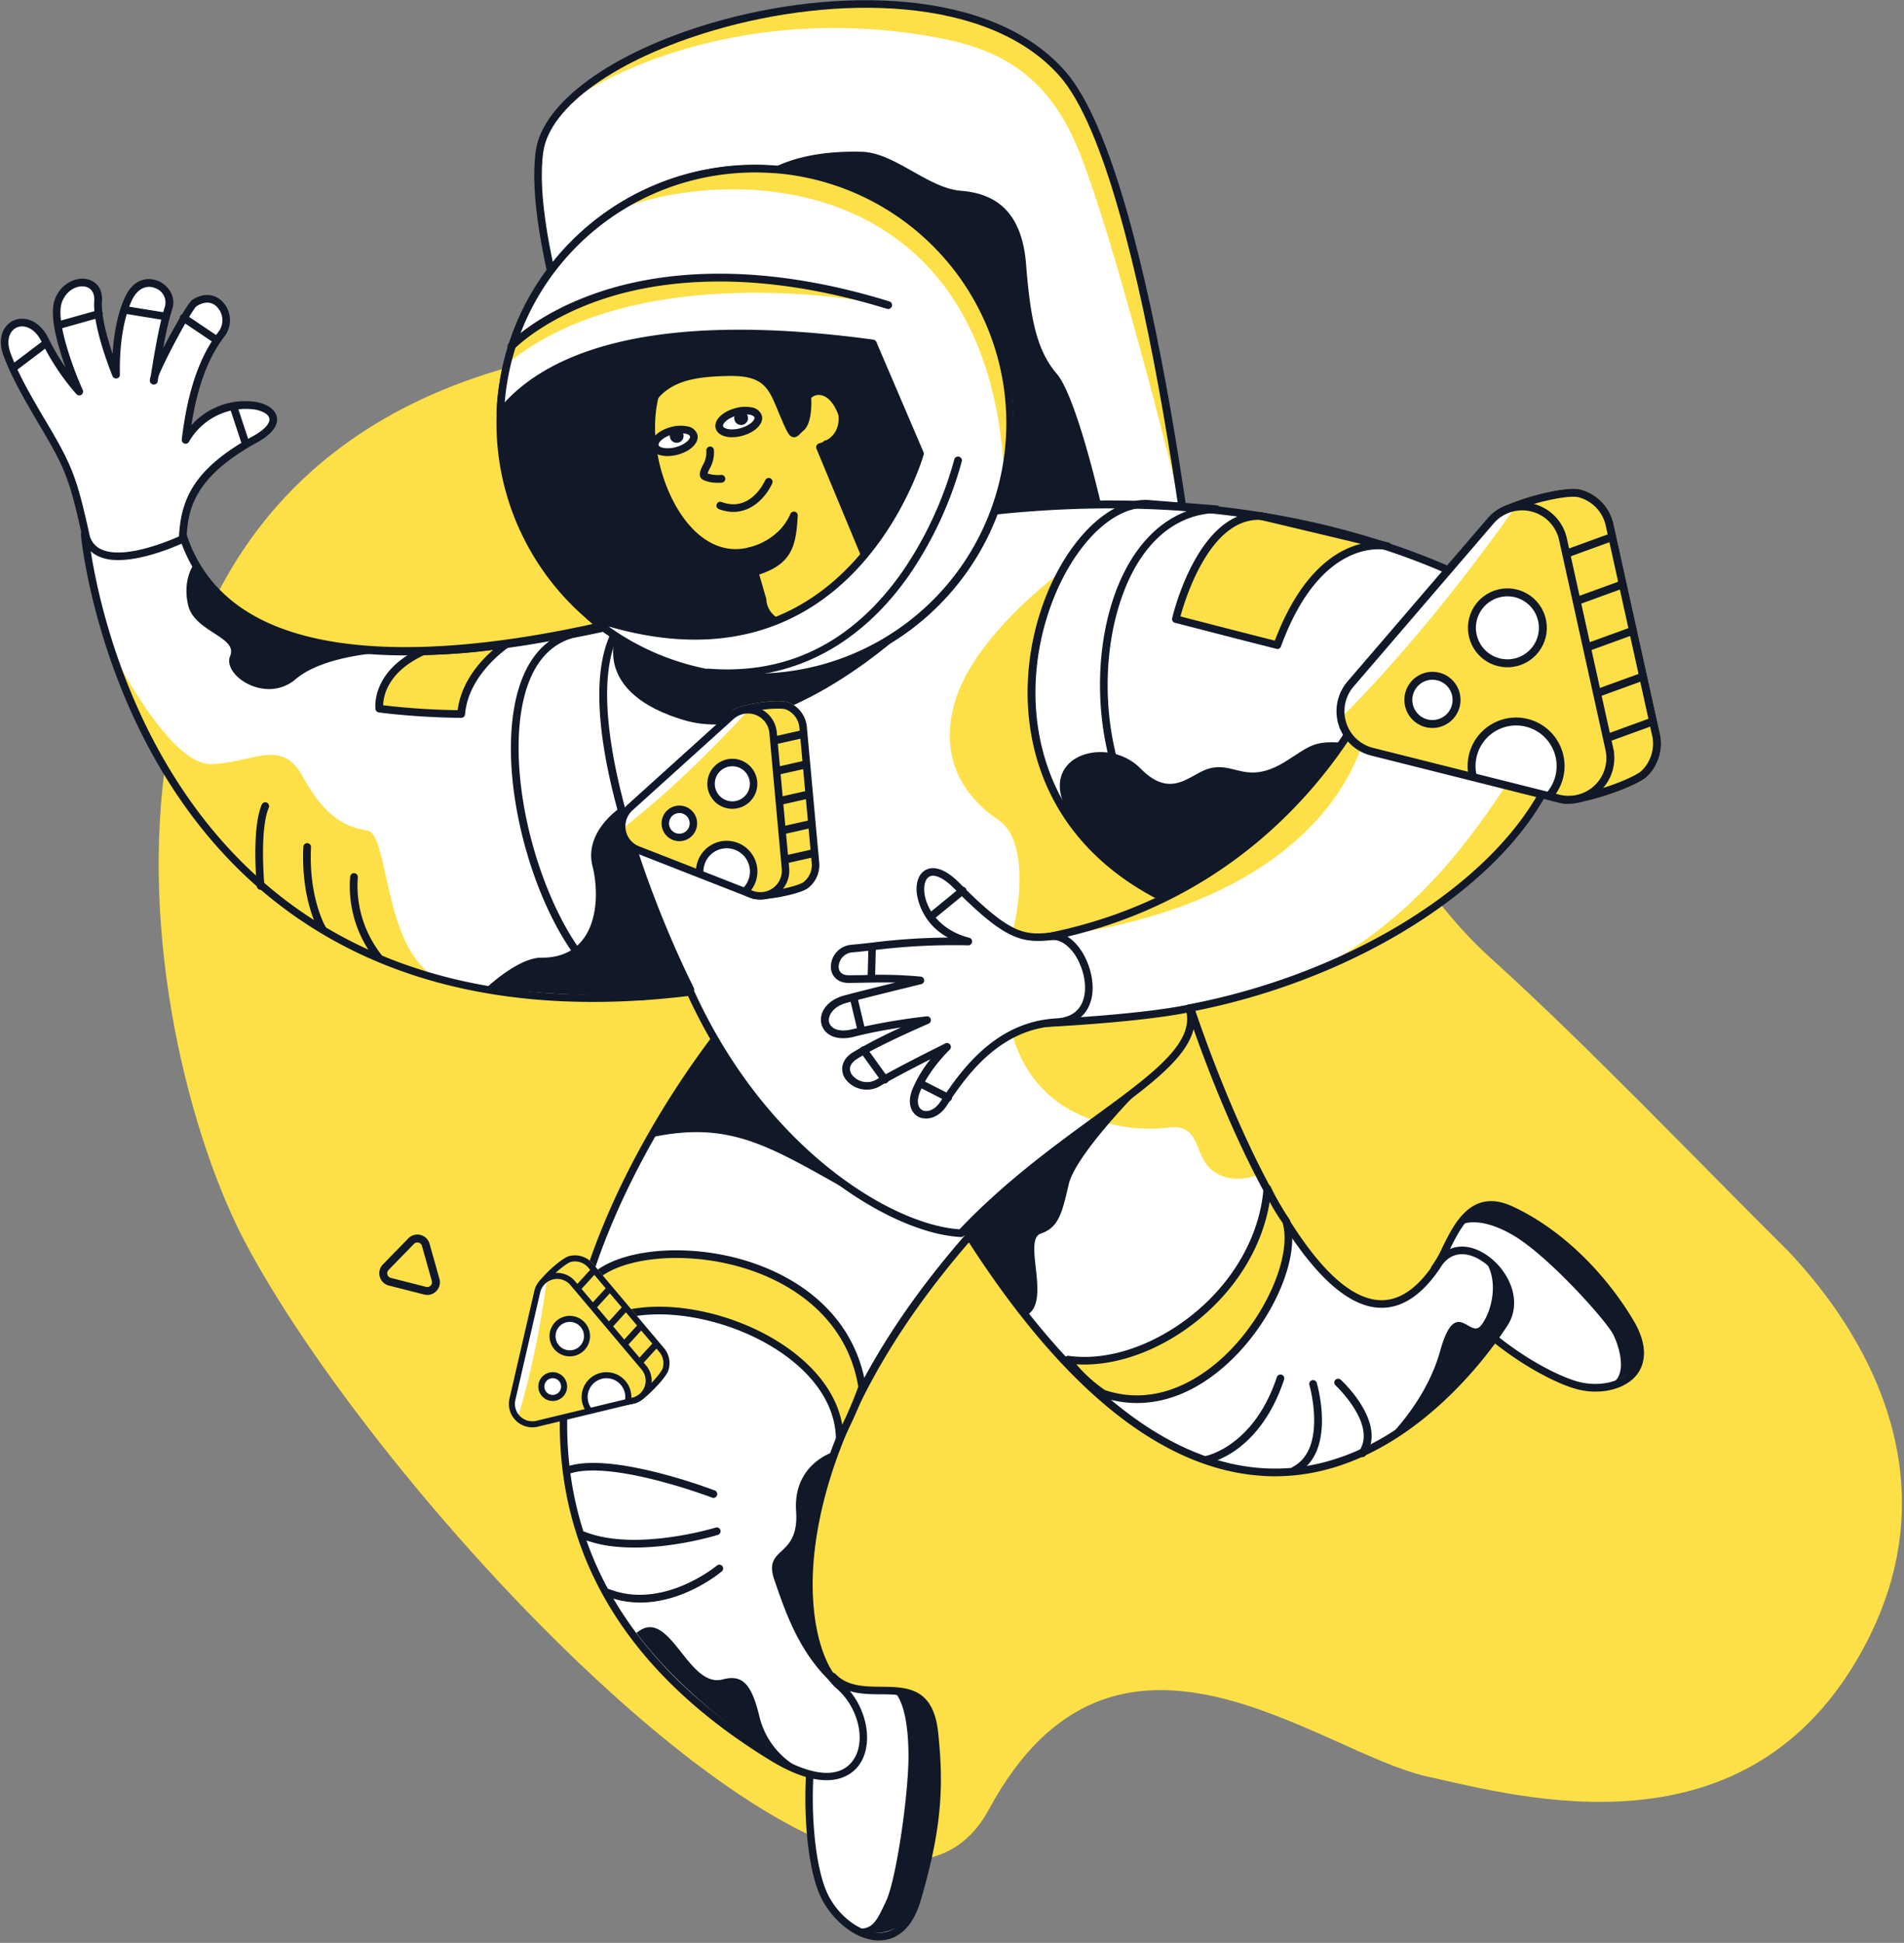 <svg viewBox="0 0 753 768" class="absolute w-full top-0 lg:w-auto lg:h-full lg:left-0 lg:top-auto overflow-visible" xmlns="http://www.w3.org/2000/svg" fill-rule="evenodd" clip-rule="evenodd"><rect x="0" y="0" width="753" height="768" fill="#808080" stroke="none"/><path d="M707.397 494.755c22.394 23.691 68.721 84.128 29.672 156.595-45.528 84.507-135.325 59.135-172.667 50.882-42.931-9.483-123.562-79.185-173.332 13.084-45.866 85.087-238.496-119.126-294.083-224.192-43.195-81.636-84.666-319.317 137.55-353.026 260.344-39.481 267.49 161.6 354.69 240.345 38.151 34.447 82.17 80.584 118.17 116.312z" fill="#fde047" fill-rule="nonzero"/><g id="svg-astronaut"><path d="M476.325 270.72s-20.042-200.217-56.23-241.56c-50.121-57.096-200.221-15.186-206.874 30.548-9.307 63.76 88.803 272.603 100.043 295.509 11.24 22.908 167.689 15.866 163.109-9.117-4.581-24.984-.048-75.38-.048-75.38z" fill="#fff" fill-rule="nonzero"/><path d="M228.859 37.78s51.343-35.694 131.869-24.558c26.121 3.791 50.531 10.05 65.138 44.497 14.606 34.447 40.667 140.136 40.667 140.136S448.417 81.536 435.751 55.913c-12.664-25.623-26.802-44.885-66.898-52.369-40.096-7.485-108.207 4.789-139.994 34.236z" fill="#fde047" fill-rule="nonzero"/><path d="M355.777 369.609c34.808 2.753 81.18-.797 104.59-8.373 12.868-4.203 18.86-9.359 17.771-15.347-4.438-24.487-.181-74.466-.141-74.979.015-.089.023-.179.021-.269-.867-8.211-20.506-201.238-56.707-242.432C392.379-4.92 330.152-5.257 281.378 9.106c-39.434 11.591-66.692 31.362-69.455 50.362-9.955 68.309 99.116 294.18 100.212 296.445 3.696 7.571 21.29 11.929 43.642 13.696zm119.258-98.842c-.281 3.549-4.301 51.111.085 75.671.749 4.144-4.838 8.393-15.741 11.934-40.282 13.097-136.403 13.016-144.579-3.731-1.095-2.266-109.571-228.377-99.924-294.698 2.593-17.832 29.016-36.641 67.303-47.914C330.083-2.083 390.914-1.934 419.152 30.172c35.081 40.001 55.238 234.356 55.883 240.595z" fill="#111827" fill-rule="nonzero"/><path d="M329.323 662.777c12.623 13.104 37.173-5.641 40.087 22.177 2.259 21.53 1.438 37.672-6.826 65.771-7.574 25.732-30.433 13.104-37.243-2.477-7.005-16.019-8.978-63.025 3.982-85.471z" fill="#fff" fill-rule="nonzero"/><path d="M346.301 767c.746.057 1.497.06 2.244.011 5.079-.308 11.917-3.308 15.592-15.806 8.572-29.133 9.041-45.803 6.887-66.341-1.879-17.884-12.388-17.989-22.563-18.098-6.521-.061-13.253-.14-17.955-4.976a1.516 1.516.0 00-1.216-.551 1.52 1.52.0 00-1.121.745c-12.728 22.009-11.582 69.678-4.045 86.829 3.741 8.739 12.825 17.448 22.177 18.187zm7.916-97.024c7.209.57 12.521 3.063 13.793 15.194 2.161 20.63 1.677 36.361-6.78 65.186-2.514 8.562-6.969 13.279-12.871 13.645-7.718.494-17.399-6.824-21.477-16.286-7.067-16.192-8.373-60.497 2.986-82.465 5.418 4.408 12.395 4.476 18.615 4.499 1.986.021 3.928.038 5.737.182l-.003.045z" fill="#111827" fill-rule="nonzero"/><path d="M567.238 501.482c6.087-7.297 10.667-32.207 30.094-23.209 17.192 7.912 34.829 23.804 47.156 44.299 12.858 21.447-7.451 29.541-22.52 24.55-15.914-5.268-44.114-24.039-54.73-45.64z" fill="#fff" fill-rule="nonzero"/><path d="M628.707 550.005c7.542.596 14.754-1.754 18.543-6.479 2.491-3.101 5.634-10.041-1.318-21.714-12.071-20.082-29.472-36.469-47.803-44.941-16.107-7.418-23.027 6.775-27.654 16.154a42.638 42.638.0 01-4.248 7.457 1.509 1.509.0 00-.128 1.624c10.716 21.851 39.249 41.028 55.619 46.468a30.446 30.446.0 006.989 1.431zm-38.018-72.133a18.04 18.04.0 016.117 1.724c17.803 8.233 34.752 24.192 46.483 43.763 4.561 7.594 5.107 13.918 1.59 18.285-4.155 5.15-13.749 6.902-22.342 4.059-15.721-5.208-42.772-23.342-53.425-44.085a55.566 55.566.0 004.019-7.249c4.03-8.17 8.494-17.214 17.558-16.497z" fill="#111827" fill-rule="nonzero"/><path d="M290.681 401.157s-160.572 184.478 13.474 292.475c40.073 25.232 45.909-12.092 27.972-27.464-17.938-15.37-32.397-105.797 88.505-214.86-1.793-35.294-94.262-86.538-129.951-50.151z" fill="#fff" fill-rule="nonzero"/><path d="M325.014 703.631c8.445.669 12.75-3.274 14.616-5.774 6.385-8.575 3.117-24.239-6.86-32.806-5.088-4.352-11.101-16.797-11.372-37.551-.325-25.237 8.769-92.826 99.91-175.037a1.505 1.505.0 00.488-1.186c-1.084-21.408-32.247-45.709-61.735-56.833-30.249-11.473-56.066-9.353-70.808 5.688l-.005.076c-.802.92-80.135 93.295-66.223 184.874 6.682 44.08 33.627 81.031 80.094 109.856 9.263 5.894 16.435 8.261 21.895 8.693zm93.712-252.87c-36.273 32.814-63.303 66.601-80.32 100.423-17.016 33.824-20.252 60.141-20.036 76.41.271 21.722 6.596 34.812 12.425 39.798 8.853 7.601 11.974 21.285 6.394 28.712-5.581 7.429-17.287 5.958-32.581-3.681-45.685-28.339-72.154-64.588-78.698-107.734-13.572-89.57 63.672-180.264 65.529-182.463 13.881-14.11 38.502-15.915 67.548-4.947 31.642 11.915 58.182 35.744 59.743 53.437l-.004.045z" fill="#111827" fill-rule="nonzero"/><path d="M595.297 522.759S494.844 691.23 366.69 460.067c-44.034-73.199 103.797-63.005 103.797-63.005s54.07 168.33 97.876 103.576c10.479-17.936 36.807 6.09 26.934 22.121z" fill="#fff" fill-rule="nonzero"/><path d="M435.402 443.225a64.285 64.285.0 0026.497 2.519c14.308-1.895 9.192 12.712 19.618 18.289 7.789 4.186 16.683.138 16.683.138l-25.407-62.539s-7.914 17.942-13.495 22.691c-5.582 4.748-23.896 18.902-23.896 18.902z" fill="#fde047" fill-rule="nonzero"/><path d="M497.949 583.304c1.689.133 3.379.267 5.095.251 56.219.891 92.686-58.949 93.389-59.984 3.312-5.412 3.15-12.204-.436-18.662-3.993-7.081-11.186-12.068-17.616-12.139-3.351-.037-8.061 1.179-11.535 7.124-7.013 10.371-14.715 15.074-22.893 13.897-35.823-5.103-71.819-116.043-72.186-117.161a1.511 1.511.0 00-1.329-1.043c-3.679-.291-90.156-5.845-109.81 26.014-6.393 10.42-4.903 23.628 4.483 39.26 43.192 77.718 87.833 118.883 132.838 122.443zm81.056-87.487c5.218.413 11 4.653 14.342 10.546 3.042 5.492 3.229 11.182.494 15.642-.35.592-36.098 59.4-90.77 58.511-45.47-.735-91.053-41.507-135.214-121.162-8.815-14.635-10.326-26.799-4.561-36.18 17.525-28.531 96.087-25.193 105.909-24.659 3.9 11.901 38.104 113.074 74.315 118.253 9.41 1.334 18.118-3.802 25.885-15.279 2.263-3.862 5.251-5.744 8.935-5.71l.665.038zM435.676 200.362s-9.793-43.313-17.726-52.58c-7.932-9.269-10.436-21.558-12.158-43.333-1.724-21.777-12.961-28.022-25.856-29.043-12.895-1.019-26.126-15.065-39.075-15.407-49.282-1.296-53.554 28.163-53.554 28.163l109.889 113.257 38.48-1.057z" fill="#111827" fill-rule="nonzero"/><path d="M33.742 211.26s27.097 2.794 38.797.315c27.208 85.23 203.65 25.564 203.65 25.564l.263-.084c11.06-7.813 25.383-13.913 43.366-18.12.0.0 3.86.138 10.172.713l-5.154-4.674s128.758-41.268 247.316 9.966c102.585 44.432 23.488 149.552-101.597 173.556 7.196 24.132-47.686 43.761-90.251 88.986-29.124-1.336-79.163-34.121-107.031-95.282C51.72 419.349 33.742 211.26 33.742 211.26z" fill="#fff" fill-rule="nonzero"/><path d="M416.312 404.594c10.133-.137 45.595-5.05 54.956-6.368.145 1.268.156 2.547.033 3.816-1.542 14.118-23.28 31.451-39.625 40.479-18.416-6.451-27.535-19.898-31.43-33.977a36.714 36.714.0 0116.066-3.95zM377.85 276.818c7.926-25.945 41.238-50.308 41.238-50.308l33.539 123.593s5.272.69 7.217 4.671l-40.604 14.494s-10.215 3.854-18.768-.833c4.278-17.625 4.214-37.741-5.6-44.327-10.253-6.804-24.832-21.637-17.022-47.29zm176.806-59.317s80.278 33.27 38.489 96.684c-16.535 24.282-37.151 50.843-75.125 70.841 38.646-12.182 108.685-59.757 100.216-112.907-5.855-28.64-43.543-49.114-63.58-54.618z" fill="#fde047" fill-rule="nonzero"/><path d="M542.235 271.664c1.406 31.526-26.478 85.326-124.411 98.358.03.003 94.568-20.38 124.411-98.358z" fill="#fde047" fill-rule="nonzero"/><path d="M411.473 406.035l.181.014c.393.031 39.391-1.818 59.271-6.027a1.51 1.51.0 10-.632-2.955c-17.349 3.682-49.606 5.505-57.164 5.89.048-4.824.004-19.249-2.49-30.311 75.074-13.386 113.451-62.832 129.672-91.209a14.488 14.488.0 00-.989-16.86 1.532 1.532.0 00-.474-.351 1.543 1.543.0 00-1.159-.054 1.503 1.503.0 00-.857.777 1.516 1.516.0 00-.054 1.155c.068.187.171.358.305.505.21.228 5.002 5.647.6 13.334-16.081 28.116-54.231 77.201-129.136 89.98a1.63 1.63.0 00-.577.228c-.176.113-.328.26-.446.432a1.495 1.495.0 00-.225.578 1.46 1.46.0 00.025.617c3.2 12.874 2.74 32.511 2.74 32.707a1.5 1.5.0 00.457 1.125c.257.25.595.4.952.425z" fill="#111827" fill-rule="nonzero"/><path d="M472.74 347.577c-53.814-31.495-45.291-144.815 8.099-146.145l-27.148-2.148c-38.425-1.752-82.747 109.645 4.633 154.992a120.288 120.288.0 0014.416-6.699z" fill="#fff" fill-rule="nonzero"/><path d="M458.459 355.645c.23.015.463-.024.676-.113a118.606 118.606.0 0014.586-6.731 1.501 1.501.0 00.555-2.051 1.518 1.518.0 00-.546-.551c-31.91-18.7-41.563-66.845-32.343-102.645 6.564-25.419 21.033-40.269 39.647-40.75.402.013.791-.136 1.083-.411a1.503 1.503.0 00.062-2.135 1.52 1.52.0 00-1.059-.473l-27.146-2.148c-17.345-.795-36.23 20.379-43.99 49.214-9.581 35.561-1.992 82.754 47.805 108.62.208.108.436.169.67.174zm11.467-8.173c-2.165 1.084-5.888 2.864-11.283 5.07-47.7-25.125-54.881-70.576-45.66-104.833 7.412-27.516 25.02-47.718 40.883-46.992l15.806 1.25c-14.466 5.211-25.768 19.737-31.221 40.9-9.276 35.934.078 84.22 31.479 104.545l-.004.06z" fill="#111827" fill-rule="nonzero"/><path d="M245.325 246.615c-20.477 28.645 9.259 107.629 27.566 144.427l-18.422 2.659c-39.998 2.011-75.943-129.534-28.524-143.066 9.67-1.762 19.38-4.02 19.38-4.02z" fill="#fff" fill-rule="nonzero"/><path d="M252.152 395.275c.843.064 1.689.075 2.532.034l18.559-2.664a1.514 1.514.0 001.3-1.475 1.512 1.512.0 00-.157-.689c-21.406-43.081-46.437-116.714-27.685-142.924.174-.249.27-.545.271-.85a1.5 1.5.0 00-.257-.855 1.521 1.521.0 00-1.589-.629c-.091-.007-9.785 2.254-19.323 4.071-23.461 6.679-26.643 39.826-21.834 68.625 6.127 36.713 26.044 75.605 48.183 77.356zm18.633-5.321-16.349 2.354c-.702.036-1.406.025-2.107-.031-19.939-1.576-39.4-39.116-45.328-74.874-4.607-27.529-1.877-59.167 19.544-65.206a473.775 473.775.0 0015.77-3.292c-16.859 31.066 10.332 104.037 28.425 141.045l.045.004z" fill="#111827" fill-rule="nonzero"/><path d="M44.289 257.491s22.476 44.527 38.715 44.526c16.239-.003 28.167-10.741 36.648 4.835 8.481 15.576 16.622 20.11 25.62 21.457 9 1.347 5.828 49.702 29.74 59.372-54.262-16.61-106.831-54.453-130.723-130.19z" fill="#fde047" fill-rule="nonzero"/><path d="M415.493 370.128c-10.966 1.07-17.284-.217-36.914-20.095-18.195-18.418-21.635 15.465 4.579 22.123-24.249-.405-34.743 1.792-46.04 2.82-7.641.667-9.854 12.144-.952 12.031 8.444-.074 18.351-.592 28.007.505.0.0-21.663 5.248-29.588 7.406-12.406 3.346-10.126 16.737 3.103 13.349a241.543 241.543.0 0129.147-5.109s-19.886 8.521-28.679 14.151c-8.469 5.383.818 15.561 9.802 10.384 9.906-5.709 26.738-13.971 26.738-13.971s-8.464 8.001-12.177 17.348c-3.883 9.755 5.722 13.028 10.879 5.022 8.328-12.825 21.755-30.8 44.621-32.079 22.59-1.255 11.135-36.209-2.526-33.885z" fill="#fff" fill-rule="nonzero"/><path d="M365.726 442.119c2.851.226 6.279-1.289 8.77-5.163 9.015-14.01 22.121-30.241 43.382-31.374 7.759-.431 11.222-4.499 12.761-7.843 3.385-7.299.488-17.485-3.957-23.269-3.385-4.4-7.502-6.45-11.608-5.775-9.988.98-15.704.528-35.628-19.646-6.703-6.781-11.025-6.245-13.026-5.328-2.833 1.289-4.292 4.761-3.87 9.213a23.624 23.624.0 004.046 10.328 23.699 23.699.0 008.321 7.356c-10.03.07-20.045.733-29.994 1.985-2.833.322-5.513.624-8.218.864a8.849 8.849.0 00-5.843 2.877 8.793 8.793.0 00-2.272 6.09c.138 2.856 2.148 6.224 7.362 6.121l5.333-.092c4.028-.075 8.375-.155 12.784-.049-6.856 1.682-15.651 3.878-20.132 5.081-7.382 1.99-10.132 7.219-9.05 11.392 1.017 3.832 5.408 6.843 12.935 4.926 6.197-1.613 13.124-2.835 18.578-3.675a186.053 186.053.0 00-19.305 9.974c-4.555 2.908-4.757 7.19-2.954 10.117a10.503 10.503.0 006.578 4.313c2.67.534 5.444.012 7.735-1.456 5.692-3.287 13.777-7.461 19.533-10.379a49.121 49.121.0 00-7.148 11.888c-2.346 5.868-.18 9.58 2.417 10.905.773.369 1.613.58 2.47.619zm51.379-70.51c3.257.258 5.837 2.959 7.216 4.702 3.963 5.156 6.381 14.124 3.595 20.168-1.724 3.768-5.149 5.813-10.18 6.095-22.649 1.236-36.343 18.191-45.756 32.806-2.267 3.528-5.358 4.42-7.224 3.454-1.866-.965-2.312-3.769-.957-7.097 3.545-8.936 11.735-16.732 11.818-16.816a1.51 1.51.0 00.44-.949 1.509 1.509.0 00-.285-1.005 1.515 1.515.0 00-1.918-.5c-.175.092-16.991 8.356-26.835 14.023a7.488 7.488.0 01-10.206-1.806c-1.347-2.164-.597-4.344 1.993-6.016 8.599-5.479 28.267-13.926 28.426-14.019a1.505 1.505.0 00.269-2.636 1.524 1.524.0 00-1.027-.254 247.154 247.154.0 00-29.327 5.081c-5.517 1.424-8.622-.364-9.252-2.761-.631-2.394 1.492-6.207 6.903-7.655 7.893-2.13 29.417-7.343 29.557-7.407.347-.084.652-.286.864-.573a1.5 1.5.0 00.291-.99 1.52 1.52.0 00-.415-.946 1.514 1.514.0 00-.929-.457 173.777 173.777.0 00-22.884-.6l-5.304.08c-2.688.029-4.206-1.12-4.298-3.23a5.831 5.831.0 011.542-3.957 5.856 5.856.0 013.822-1.87c2.75-.236 5.445-.537 8.293-.857a256.073 256.073.0 0137.578-1.93 1.509 1.509.0 001.536-1.392 1.502 1.502.0 00-.269-1.01 1.52 1.52.0 00-.863-.593c-11.366-2.896-17.101-11.173-17.756-18.051-.29-3.049.537-5.45 2.145-6.2 2.111-.983 5.69.783 9.584 4.707 19.883 20.126 26.559 21.667 38.123 20.524l.106.009a6.316 6.316.0 011.584-.072z" fill="#111827" fill-rule="nonzero"/><path d="M548.605 215.96s-27.007-6.236-43.598 39.105a6880.325 6880.325.0 01-40.161-10.304s9.816-41.989 33.757-40.746c15.994 3.868 50.002 11.945 50.002 11.945z" fill="#fde047" fill-rule="nonzero"/><path d="M504.991 256.547a1.51 1.51.0 001.595-.979c15.879-43.416 40.78-38.389 41.823-38.155a1.537 1.537.0 001.591-.599 1.521 1.521.0 00-.9-2.374s-34.008-8.091-49.942-11.939l-.271-.022c-24.924-1.29-34.909 40.14-35.322 41.909a1.508 1.508.0 001.102 1.797c.182.014 18.083 4.713 40.162 10.304l.162.058zm33.2-41.562c-9.631 2.416-23.629 10.918-34.016 38.26a7303.49 7303.49.0 01-37.335-9.582c1.964-7.185 11.814-39.046 31.7-38.154 10.411 2.503 28.379 6.738 39.651 9.476z" fill="#111827" fill-rule="nonzero"/><path d="M199.915 254.745s-16.456 10.805-17.779 27.527a271.894 271.894.0 01-32.325-2.133s-1.929-13.968 17.408-22.835c11.706.138 23.51-1.56 32.696-2.559z" fill="#fde047" fill-rule="nonzero"/><path d="M161.956 282.86c5.55.439 12.652.835 20.447.906a1.517 1.517.0 001.522-1.393c1.249-15.791 16.936-26.293 17.097-26.401a1.501 1.501.0 00-.034-2.535 1.515 1.515.0 00-.963-.222l-4.9.565a232.366 232.366.0 01-27.63 2.022 1.533 1.533.0 00-.634.147c-20.198 9.192-18.407 23.77-18.364 24.379a1.52 1.52.0 001.28 1.282c.135.025 4.789.665 12.179 1.25zm19.094-2.136a283.327 283.327.0 01-29.503-1.926c.049-3.31 1.506-13.092 16.281-19.898a231.398 231.398.0 0027.218-2.008c-4.998 4.28-12.626 12.65-14.056 23.827l.06.005z" fill="#111827" fill-rule="nonzero"/><path d="M281.008 341.539c-7.38-6.769-9.097-16.885-3.833-22.593 5.264-5.708 15.516-4.848 22.898 1.921s9.098 16.884 3.833 22.593c-5.264 5.709-15.516 4.848-22.898-1.921z" fill="#fde047" fill-rule="nonzero"/><path d="M293.018 348.633c2.16.254 4.35.006 6.399-.725a14.086 14.086.0 005.407-3.487c5.81-6.303 4.062-17.398-3.919-24.718-7.98-7.32-19.222-8.134-25.033-1.829a14.067 14.067.0 00-3.208 12.17 23.474 23.474.0 007.126 12.55 23.58 23.58.0 0013.137 6.032l.091.007zm-5.592-31.964a19.5 19.5.0 0111.421 5.262c6.749 6.194 8.438 15.361 3.74 20.453a11.09 11.09.0 01-4.297 2.72c-1.625.562-3.359.74-5.065.519a20.634 20.634.0 01-11.333-5.257 20.534 20.534.0 01-6.199-10.823 11.11 11.11.0 012.446-9.628 11.17 11.17.0 019.302-3.244l-.015-.002zm328.626-16.327c.212.02.426-.004.628-.072a1.506 1.506.0 00.925-1.909c-.321-.917-8.233-22.35-46.707-20.794-.2.009-.397.055-.579.139a1.519 1.519.0 00.703 2.898c36.097-1.443 43.489 17.922 43.727 18.743.099.272.274.512.505.689.231.175.508.282.798.306zM570.36 266.254c.393.034.785-.088 1.09-.338 22.861-18.892 41.907-3.721 42.108-3.57a1.519 1.519.0 002.126-.209 1.51 1.51.0 00-.212-2.122c-.215-.168-21.186-16.882-45.949 3.585-.304.26-.491.628-.522 1.026-.032.397.095.791.354 1.094.253.302.614.494 1.005.534zM560.716 252.524a1.517 1.517.0 001.494-.851c9.443-19.818 27.202-15.811 27.946-15.63a1.511 1.511.0 001.818-1.112 1.502 1.502.0 00-.177-1.132 1.515 1.515.0 00-.924-.681c-.211-.016-20.864-4.829-31.393 17.189a1.498 1.498.0 00-.064 1.163 1.503 1.503.0 00.784.862c.159.094.333.159.516.192zM149.649 380.045a1.512 1.512.0 001.122-.38 1.503 1.503.0 00.168-2.12 44.166 44.166.0 01-9.435-30.755 1.51 1.51.0 00-1.39-1.623 1.506 1.506.0 00-1.627 1.385 46.42 46.42.0 0010.198 33.008c.251.274.594.447.964.485zm-22.376-11.519c.307.023.615-.048.881-.204a1.508 1.508.0 00.706-.924c.051-.193.063-.394.034-.592a1.479 1.479.0 00-.197-.559c-.066-.111-6.679-11.484-5.698-31.367a1.507 1.507.0 00-1.439-1.581 1.509 1.509.0 00-1.585 1.433c-.998 20.865 5.816 32.571 6.111 33.064a1.517 1.517.0 001.187.73zm-24.319-16.8c.084.021.17.028.256.02a1.512 1.512.0 001.358-1.633c.019-.225-2.06-21.924 1.743-30.869a1.499 1.499.0 00-.317-1.648 1.54 1.54.0 00-1.069-.449 1.496 1.496.0 00-.579.112 1.492 1.492.0 00-.825.812c-4.086 9.634-2.044 31.404-1.95 32.32.041.347.199.671.451.915.252.243.581.391.932.42zM250.216 633.362c18.702 1.479 34.387-11.474 35.151-12.126a1.5 1.5.0 00.275-2.196 1.51 1.51.0 00-1.697-.438 1.539 1.539.0 00-.521.332c-.209.165-21.251 17.522-42.481 9.245a1.518 1.518.0 00-1.872.885 1.515 1.515.0 00.77 1.919 36.427 36.427.0 0010.375 2.379zM244.928 611.513c18.446 1.459 37.836-4.423 38.864-4.75a1.53 1.53.0 00.984-.715 1.508 1.508.0 00-1.268-2.267 1.532 1.532.0 00-.613.111c-.311.097-31.439 9.529-51.444 1.682a1.5 1.5.0 00-.597-.14 1.506 1.506.0 00-1.115.444 1.499 1.499.0 00.076 2.197c.156.137.337.24.534.302a50.901 50.901.0 0014.579 3.136zM281.801 592.069a1.527 1.527.0 001.822-1.157 1.516 1.516.0 00-.204-1.149 1.53 1.53.0 00-.957-.669c-1.65-.629-40.66-15.321-58.172-9.398a1.533 1.533.0 00-.558.271 1.495 1.495.0 00-.58 1.065 1.494 1.494.0 00.393 1.147 1.52 1.52.0 001.719.364c16.483-5.582 55.728 9.22 56.124 9.372.13.074.269.125.413.154zM477.456 578.321l.392.032c.832-.162 20.436-4.15 30.009-33.068a1.514 1.514.0 00-.113-1.122 1.512 1.512.0 00-1.991-.66 1.504 1.504.0 00-.766.829c-8.975 27.135-27.523 31.009-27.713 31.1a1.526 1.526.0 00-1.44 1.604c.023.403.205.781.508 1.049.301.27.697.41 1.102.387l.012-.151zM511.939 582.653c.287.022.573-.035.832-.16 15.828-8.433 8.303-34.754 7.981-35.853a1.517 1.517.0 00-1.877-1.027c-.385.112-.71.373-.903.723a1.502 1.502.0 00-.125 1.148c.072.248 7.12 25.109-6.503 32.339a1.496 1.496.0 00-.654.692 1.493 1.493.0 00-.108.945 1.5 1.5.0 00.479.822c.245.215.553.345.878.371zM538.674 576.013a1.524 1.524.0 001.372-.648c8.705-12.599-8.951-29.218-9.776-29.918a1.536 1.536.0 00-.501-.333 1.51 1.51.0 00-1.67.365 1.501 1.501.0 00.101 2.164c.168.165 16.511 15.546 9.28 26.006a1.51 1.51.0 00-.248 1.13 1.523 1.523.0 00.627.973c.241.163.524.253.815.261zM344.437 388.149l.091.006a1.502 1.502.0 001.08-.42c.145-.138.259-.303.338-.485.08-.182.123-.377.125-.576l.319-12.278a1.51 1.51.0 00-1.396-1.548 1.517 1.517.0 00-1.542 1.482l-.334 12.277a1.513 1.513.0 001.319 1.542zM340.578 408.949c.154.016.31.002.459-.041a1.507 1.507.0 001.129-1.802l-3.086-12.985a1.513 1.513.0 00-2.362-.885 1.53 1.53.0 00-.406.431 1.503 1.503.0 00-.185 1.143l3.09 12.926c.064.323.231.615.477.834.246.218.556.351.884.379zM349.822 428.307a1.514 1.514.0 001.451-.758 1.506 1.506.0 00-.094-1.631l-8.393-11.681a1.52 1.52.0 00-2.113-.347 1.5 1.5.0 00-.611.98c-.067.395.029.799.262 1.125l8.395 11.681a1.517 1.517.0 001.103.631zM374.887 435.423a1.511 1.511.0 001.49-2.103 1.52 1.52.0 00-.69-.739l-11.028-5.624a1.518 1.518.0 00-2.04.656 1.51 1.51.0 00.659 2.034l11.045 5.61c.172.099.365.156.564.166zm-6.637-71.749c.389.03.773-.091 1.075-.337l12.267-10.047a1.513 1.513.0 00.589-1.643 1.512 1.512.0 00-2.498-.687l-12.284 10.044a1.505 1.505.0 00-.481 1.622 1.514 1.514.0 001.332 1.048z" fill="#111827" fill-rule="nonzero"/><path d="M508.408 482.746c7.241 23.574-29.911 82.498-72.318 68.144-10.454-7.305-13.871-13.416-13.871-13.416 32.121 4.492 75.512-26.412 78.77-67.617a74.968 74.968.0 007.419 12.889z" fill="#fde047" fill-rule="nonzero"/><path d="M446.356 554.476c13.907 1.099 28.056-4.728 40.726-16.981 16.993-16.437 27.314-41.196 23.02-55.215a1.542 1.542.0 00-.237-.457 74.072 74.072.0 01-7.259-12.605 1.52 1.52.0 00-1.642-.878 1.511 1.511.0 00-1.252 1.376c-1.473 18.633-11.765 36.9-28.242 50.08-15.293 12.212-33.519 18.338-48.811 16.16a1.514 1.514.0 00-1.463.64 1.507 1.507.0 00-.125 1.594c.147.255 3.707 6.483 14.335 13.907.118.08.244.146.379.196a43.576 43.576.0 0010.571 2.183zm60.895-71.074c3.732 12.87-6.414 36.567-22.319 51.925-8.677 8.394-26.411 21.352-47.94 14.172a57.03 57.03.0 01-11.335-10.204c15.312.984 32.88-5.268 47.721-17.139 15.618-12.505 25.898-29.443 28.749-47.089a77.341 77.341.0 005.124 8.335z" fill="#111827" fill-rule="nonzero"/><path d="M331.903 568.557c-.998-44.948-90.334-69.037-106.559-33.125.764-9.669 5.865-25.625 5.865-25.625 10.612-23.841 100.077-21.154 109.603 38.586a173.359 173.359.0 01-8.909 20.164z" fill="#fde047" fill-rule="nonzero"/><path d="M331.935 570.041c.294.02.588-.047.844-.19.257-.144.466-.359.601-.62a173.849 173.849.0 009.017-20.351 1.61 1.61.0 00.059-.752c-5.387-33.793-35.918-49.57-62.7-53.066-23.826-3.094-44.753 2.832-49.773 14.118l-.014.164c-.218.649-5.169 16.238-5.937 25.952-.034.358.062.717.27 1.01.207.294.513.505.864.593a1.513 1.513.0 001.766-.844c6.254-13.851 25.746-19.664 49.733-14.785 26.423 5.374 53.442 23.354 53.929 47.317.006.334.124.657.333.918.211.26.501.443.828.521l.18.015zm7.477-21.806a159.86 159.86.0 01-6.327 14.951c-4.019-22.867-30.25-39.68-55.865-44.898-21.643-4.406-39.98-.318-49.159 10.397 1.61-8.272 4.411-17.403 4.759-18.343 4.485-9.89 24.481-15.179 46.592-12.28 25.596 3.34 54.735 18.296 60.045 50.177l-.045-.004zm238.373-64.088s6.812-4 20.776 4.232c13.964 8.231 36.642 33.678 39.404 39.071 2.76 5.394 5.524 16.312-.564 19.401 8.134-4.214 16.304-9.076 8.315-22.994-7.991-13.918-30.669-38.412-41.35-42.495-10.68-4.083-20.147-8.721-26.581 2.785zM352.395 667.844s6.587 1.913 6.897 25.242c.2 15.315-4.785 49.559-8.795 58.246-4.012 8.686-5.442 11.222-11.335 11.104 6.023 3.094 17.733 2.794 22.38-9.535 4.648-12.329 11.971-47.735 6.972-74.914-1.256-6.184-10.739-11.973-16.119-10.143zM245.689 319.015s-14.828 9.419-11.373 23.312c3.453 13.893 1.443 36.433-20.198 36.235-9.099-.085-21.733 11.9-21.733 11.9s51.925 6.255 80.091.705c-9.964-16.405-26.787-72.152-26.787-72.152zm-91.496-61.21s-25.375.582-37.267 10.672c-11.892 10.091-29.115-1.652-25.909-9.177 3.206-7.524-14.194-9.536-16.623-20.093-2.428-10.558 2.607-16.652 2.607-16.652s22.397 38.044 77.192 35.25zm376.915 35.809s-27.49 40.576-70.659 60.996c-10.059-4.247-32.382-17.694-39.939-37.283-7.556-19.589 18.098-26.2 30.53-13.565s19.571 2.002 27.317-.004c10.18-2.645 14.641 6.772 30.12-2.793 9.533-5.995 10.958-8.273 22.631-7.351zM337.913 471.945c-32.967-18.376-48.307-28.972-79.61-22.518 3.395-7.616 16.463-31.627 24.327-37.029 10.818 16.155 29.742 41.305 55.283 59.547zM329.792 573.897s-22.734 60.457 2.818 94.469c-15.715-12.365-21.679-30.225-26.357-43.805-4.677-13.582 9.899-8.297 8.598-27.149-1.301-18.853 14.941-23.515 14.941-23.515zM545.266 572s18.143-15.831 24.237-37.806c6.093-21.974 11.666-5.13 15.965-9.98 4.299-4.851 7.948-18.363 1.245-26.672 8.574 6.731 14.248 17.107 7.768 27.853C588 536.142 556.998 566.028 545.266 572zM449.319 432.284s-24.03 24.445-26.665 35.889c-2.634 11.444-3.941 17.016-11.071 19.478-7.131 2.462 3.997 26.224-5.125 31.979-9.147-10.227-24.669-33.473-24.669-33.473s16.747-19.86 29.965-28.303c13.219-8.443 37.565-25.57 37.565-25.57z" fill="#111827" fill-rule="nonzero"/><path d="M378.655 488.899l1.373.109a1.529 1.529.0 001.176-.482c17.347-18.437 36.401-32.335 53.216-44.609 23.466-17.121 40.652-29.669 37.781-44.226 77.936-15.415 142.817-64.368 148.053-111.955 2.937-26.779-14.006-49.533-47.697-64.121-61.532-26.597-125.791-27.911-168.857-24.326-46.64 3.877-79.205 14.195-79.532 14.305a1.501 1.501.0 00-1.014 1.115 1.504 1.504.0 00.463 1.428l1.873 1.662c-3.605-.285-5.71-.345-5.817-.339a1.912 1.912.0 00-.407-.032c-17.675 4.141-32.365 10.273-43.677 18.216l-.09-.008c-1.139.394-114.691 38.219-172.227 9.26-14.826-7.484-24.763-18.862-29.556-33.86a1.509 1.509.0 00-.682-.845 1.523 1.523.0 00-1.073-.172c-11.285 2.408-38.054-.315-38.325-.336a1.498 1.498.0 00-1.646 1.624c.066.899 8.467 89.817 75.023 143.641 41.852 33.834 97.383 46.882 165.088 38.783 28.908 62.59 79.014 92.99 106.554 95.168zm.826-2.961-.633-.05c-26.907-2.128-76.123-32.261-104.406-94.317a1.513 1.513.0 00-1.555-.865c-67.342 8.293-122.482-4.511-163.937-37.979-60.325-48.762-72.173-126.907-73.752-139.758 6.131.56 25.556 2.112 36.061.355 5.188 15.18 15.506 26.726 30.669 34.371 58.628 29.529 169.81-7.499 174.505-9.094l.263-.07c.145-.045.279-.117.397-.211 10.978-7.757 25.369-13.746 42.628-17.814.874.069 4.537.192 9.901.693a1.661 1.661.0 001.588-.889c.128-.289.162-.611.096-.92a1.517 1.517.0 00-.46-.804l-3.172-2.884c18.634-5.336 136.128-35.827 243.708 10.679 32.841 14.205 48.716 35.3 45.892 61.028-5.205 46.636-69.72 94.8-147.171 109.633a1.515 1.515.0 00-1.167 1.906c3.903 13.217-12.945 25.519-36.281 42.528-15.959 11.616-35.738 26.063-53.174 44.462z" fill="#111827" fill-rule="nonzero"/><path d="M291.023 267.473c-55.525-4.392-96.986-52.834-92.608-108.198 4.379-55.366 52.94-96.688 108.466-92.296 55.525 4.391 96.987 52.832 92.608 108.198-4.378 55.365-52.941 96.687-108.466 92.296z" fill="#111827" fill-rule="nonzero"/><path d="M290.829 269.014a102.614 102.614.0 0055.208-11.22 102.196 102.196.0 0040.881-38.651 101.843 101.843.0 0014.174-54.376 101.932 101.932.0 00-16.826-53.631A102.376 102.376.0 00341.534 74.49a102.673 102.673.0 00-55.693-8.563A102.5 102.5.0 00234.05 88.042a102.016 102.016.0 00-32.201 46.094 101.746 101.746.0 00-5.305 39.469 101.876 101.876.0 0010.249 38.497 102.161 102.161.0 0024.243 31.66 102.475 102.475.0 0034.544 20.002 102.98 102.98.0 0025.249 5.25zm15.517-200.612c8.344.668 16.57 2.375 24.488 5.085a99.392 99.392.0 0146.803 33.619 98.934 98.934.0 0120.197 53.874 98.795 98.795.0 01-13.218 55.97 99.156 99.156.0 01-42.177 39.201 99.547 99.547.0 01-56.919 9.219 99.511 99.511.0 01-52.48-23.868 99.076 99.076.0 01-30.349-48.912 98.781 98.781.0 012.008-57.471 99.142 99.142.0 0139.384-50.683 99.625 99.625.0 0162.263-16.034z" fill="#111827" fill-rule="nonzero"/><path d="M259.847 184.355c-6.014-24.128 1.944-45.5 19.819-51.592 15.021-5.138 27.9-1.032 39.752 23.739a6.278 6.278.0 012.863-2.059c3.869-1.313 9.783 2.575 10.779 7.632 2.427 12.299-8.541 14.548-8.513 14.581l19.925 47.987c7.041 17.853-40.152 34.096-42.639 12.578l-5.468-19.333c-18.471 4.259-31.784-14.515-36.518-33.533z" fill="#fde047" fill-rule="nonzero"/><path d="M313.55 248.984c9.396.743 21.7-3.626 28.338-10.591 4.254-4.476 5.594-9.531 3.734-14.218l-19.313-46.516c5.26-2.036 9.665-7.075 7.987-15.787a11.792 11.792.0 00-5.795-7.707 8.663 8.663.0 00-3.365-1.269 8.646 8.646.0 00-3.593.204 7.706 7.706.0 00-1.914.983c-10.859-21.575-23.539-28.585-40.698-22.694-18.5 6.315-27.049 28.262-20.796 53.392l1.47-.368-1.47.368c4.803 19.297 18.337 38.133 36.921 34.957l5.036 17.876a12.057 12.057.0 002.727 6.539 12.112 12.112.0 005.933 3.892c1.554.511 3.166.826 4.798.939zm10.497-93.189a7.114 7.114.0 012.956.991 8.844 8.844.0 014.333 5.668c1.89 9.502-5.14 12.215-7.341 12.812a1.622 1.622.0 00-1.018.782 1.498 1.498.0 00-.102 1.278l19.942 47.975c1.767 4.513-.672 8.482-3.147 11.01-7.002 7.36-21.535 11.688-29.919 8.892a9.093 9.093.0 01-4.63-2.986 9.048 9.048.0 01-2.045-5.108l.019-.226-5.591-19.313a1.512 1.512.0 00-1.797-1.064c-17.296 3.957-30.122-14.05-34.706-32.467-5.863-23.54 1.873-44.023 18.842-49.809 11.403-3.895 24.829-4.21 37.898 23.003.109.233.277.434.487.583.21.151.453.245.71.274a1.513 1.513.0 001.36-.564 4.601 4.601.0 012.143-1.571 3.984 3.984.0 011.606-.16z" fill="#111827" fill-rule="nonzero"/><path d="M333.244 193.148s10.056-6.06 7.529-24.389-6.503-43.264-24.517-42.116c-7.515-14.547-39.447-12.821-52.1 1.524-12.654 14.344-10.1 23.7-6.104 29.389 6.686-9.111 18.231-10.21 29.978-10.401 15.833-.261 17.309 6.408 21.646 16.618 4.338 10.209 3.702 8.085 6.94 5.315 3.24-2.771 2.493-12.318 2.493-12.318 2.479-3.148 9.847-4.199 13.901 7.304 3.782 10.696-6.39 11.511-6.39 11.511l6.624 17.563z" fill="#111827" fill-rule="nonzero"/><path d="M333.327 194.635c.32.026.639-.049.912-.216.446-.268 10.866-6.707 8.239-25.876-2.281-16.448-6.022-43.786-25.154-43.468-3.152-5.243-9.466-8.694-17.912-9.74-13.661-1.7-28.554 3.16-36.19 11.817-10.418 11.797-12.494 22.316-6.208 31.287.144.191.329.348.541.458.211.11.444.173.684.185a1.528 1.528.0 001.248-.628c6.379-8.696 17.711-9.601 28.778-9.831 13.6-.211 15.614 4.641 19.274 13.435.305.734.621 1.561.943 2.268 2.752 6.467 3.544 8.164 5.188 8.476 1.243.219 2.115-.635 2.94-1.477.378-.399.777-.777 1.197-1.131 3.255-2.77 3.151-10.48 3.025-12.911a4.338 4.338.0 013.789-1.078c2.875.469 5.417 3.455 7.141 8.328 1.016 2.879 1.003 5.164-.034 6.762a7.368 7.368.0 01-2.25 1.885 7.358 7.358.0 01-2.809.861 1.517 1.517.0 00-1.163.711 1.497 1.497.0 00-.106 1.338l6.67 17.552a1.51 1.51.0 00.916.905l.341.088zm-14.47-66.487c13.965 1.104 18.025 21.536 20.659 40.812 1.779 12.821-2.856 19.234-5.341 21.67l-5.303-13.933a9.412 9.412.0 005.424-3.716c1.59-2.447 1.703-5.616.366-9.43-2.853-8.063-7.182-9.92-9.505-10.3a7.574 7.574.0 00-7.032 2.562 1.609 1.609.0 00-.311 1.064c.277 3.397-.016 9.397-1.936 11.045-.554.471-1 .935-1.38 1.313-.097.084-.18.183-.279.281-.698-1.16-1.901-3.994-2.903-6.282-.333-.768-.635-1.564-.946-2.24-3.748-9.027-6.464-15.552-22.111-15.367-11.107.18-22.486 1.082-29.8 9.325-3.971-7.366-1.783-15.834 7.079-25.801 6.901-7.823 20.981-12.368 33.545-10.816 7.877.972 13.593 4.103 16.074 8.99a1.52 1.52.0 001.454.811 16.481 16.481.0 012.2.008l.046.004zM296.535 217.909s12.566-2.304 17.691-14.141c-.606 11.119-1.657 18.27-15.562 22.346a78.867 78.867.0 00-2.129-8.205z" fill="#111827" fill-rule="nonzero"/><path d="M298.294 227.601c.187.016.374-.005.553-.063 14.54-4.252 15.987-11.794 16.64-23.698.024-.356-.08-.71-.292-.998a1.52 1.52.0 00-2.614.314c-4.736 10.96-16.45 13.227-16.573 13.247a1.512 1.512.0 00-1.156 1.952s1.219 3.773 2.082 8.033c.042.206.128.4.249.572.123.171.28.315.461.422.197.122.421.196.65.219zm13.621-17.551c-.956 6.703-3.491 11.134-12.366 14.154a93.423 93.423.0 00-1.349-5.192 27.954 27.954.0 0013.715-8.962z" fill="#111827" fill-rule="nonzero"/><path d="M238.058 245.182c98.901 31.141 126.056-65.831 126.056-65.831l-18.633-43.588c-94.295-12.829-132.16 8.282-147.383 27.689a100.345 100.345.0 0124.276-61.788 100.844 100.844.0 0157.602-33.231 101.117 101.117.0 0165.836 9.801 100.737 100.737.0 0145.39 48.564 100.31 100.31.0 015.174 66.174 100.486 100.486.0 01-37.298 54.956 101.016 101.016.0 01-63.521 19.799 101.064 101.064.0 01-62.074-23.981l4.575 1.436z" fill="#fff" fill-rule="nonzero"/><path d="M284.312 168.985c-.614-2.183 2.318-4.911 6.549-6.092 4.232-1.182 8.161-.371 8.774 1.811.614 2.182-2.319 4.91-6.551 6.092-4.231 1.181-8.159.37-8.772-1.811z" fill="#fff" fill-rule="nonzero"/><path d="M288.531 172.798a14.895 14.895.0 005.159-.576c5.199-1.45 8.459-4.869 7.595-7.949a4.945 4.945.0 00-1.617-2.227 4.973 4.973.0 00-2.558-1.024 14.084 14.084.0 00-6.464.381c-5.199 1.451-8.459 4.871-7.596 7.95.556 1.997 2.66 3.222 5.481 3.445zm7.05-8.946c.309.002.617.025.92.073 1.032.202 1.741.637 1.871 1.101.286.992-1.77 3.189-5.494 4.226-3.725 1.038-6.636.233-6.92-.774-.284-1.006 1.769-3.188 5.51-4.225a12.118 12.118.0 014.113-.401z" fill="#111827" fill-rule="nonzero"/><path d="M292.892 167.993a2.72 2.72.0 01-2.501-2.922 2.72 2.72.0 012.93-2.493 2.72 2.72.0 012.5 2.922 2.72 2.72.0 01-2.929 2.493z" fill="#111827" fill-rule="nonzero"/><path d="M258.823 176.455c-.613-2.183 2.319-4.91 6.55-6.092 4.233-1.181 8.16-.37 8.774 1.811.614 2.183-2.318 4.91-6.55 6.092-4.232 1.181-8.16.37-8.774-1.811z" fill="#fff" fill-rule="nonzero"/><path d="M263.027 180.247c1.74.113 3.485-.076 5.159-.56 5.2-1.449 8.459-4.869 7.594-7.949a4.924 4.924.0 00-4.174-3.236 14.058 14.058.0 00-6.449.353c-5.197 1.449-8.459 4.87-7.595 7.964a4.964 4.964.0 001.622 2.217 4.986 4.986.0 002.553 1.019c.427.087.857.151 1.29.192zm7.051-8.93c.307.0.615.026.92.073 1.029.217 1.74.637 1.885 1.102.272.991-1.769 3.19-5.509 4.225-1.63.496-3.353.608-5.035.329-1.03-.203-1.741-.622-1.871-1.087-.285-1.005 1.771-3.204 5.495-4.241a12.152 12.152.0 014.115-.401z" fill="#111827" fill-rule="nonzero"/><path d="M267.405 175.023a2.72 2.72.0 01-2.502-2.922 2.72 2.72.0 012.93-2.492 2.717 2.717.0 012.5 2.921 2.719 2.719.0 01-2.928 2.493zm21.483 27.285c8.748.692 14.521-6.675 16.542-11.312a1.508 1.508.0 00-.806-1.934 1.513 1.513.0 00-1.967.73c-.24.526-5.85 12.93-17.258 8.654a1.519 1.519.0 00-1.638.375 1.507 1.507.0 00-.408 1.082 1.482 1.482.0 00.483 1.055c.147.135.317.241.506.31 1.458.557 2.988.907 4.546 1.04zm-6.584-11.533c1.04.084 2.085.086 3.126.005a1.528 1.528.0 001.412-1.636 1.533 1.533.0 00-1.642-1.409 14.762 14.762.0 01-5.389-.562c.216-.618.477-1.219.78-1.799a13.06 13.06.0 001.752-7.564 1.513 1.513.0 00-1.721-1.272 1.51 1.51.0 00-1.274 1.715 10.277 10.277.0 01-1.491 5.814c-.855 1.779-2.129 4.463.354 5.688 1.292.582 2.679.929 4.093 1.02zM279.9 267.264c40.723 3.219 65.924-20.104 79.87-40.232a149.118 149.118.0 0020.607-44.676 1.545 1.545.0 00-.187-1.153 1.534 1.534.0 00-1.548-.707 1.538 1.538.0 00-1.245 1.155 146.953 146.953.0 01-20.159 43.804c-19.628 28.274-45.568 41.354-77.089 38.862a1.511 1.511.0 00-1.627 1.384 1.513 1.513.0 001.389 1.624l-.011-.061z" fill="#111827" fill-rule="nonzero"/><path d="M355.229 251.668s-48.303 43.696-84.492 33.056c-36.189-10.641-27.287-32.817-27.287-32.817 13.851 5.635 48.122 32.271 111.779-.239z" fill="#111827" fill-rule="nonzero"/><path d="M348.633 120.25s-93.854-19.529-147.02 22.709a14.252 14.252.0 013.256-8.156s40.416-42.807 143.764-14.553z" fill="#fde047" fill-rule="nonzero"/><path d="M242.482 83.667c42.577-18.121 148.733-19.228 154.765 105.2 21.666-68.032-60.251-158.301-154.765-105.2z" fill="#fde047" fill-rule="nonzero"/><path d="M290.583 268.965a102.52 102.52.0 0058.47-12.935 102.07 102.07.0 0041.175-43.361 101.74 101.74.0 009.767-58.923 101.931 101.931.0 00-24.987-54.293A102.425 102.425.0 00323.83 68.396 102.595 102.595.0 00264 71.22a102.235 102.235.0 00-47.978 35.739 101.81 101.81.0 00-19.681 56.403 1.511 1.511.0 001.937 1.518c.31-.09.583-.277.779-.532 15.184-19.289 52.609-39.634 145.113-27.202l18.099 42.289c-1.486 4.786-14.101 42.634-47.566 60.674-21.512 11.599-47.225 12.819-76.427 3.625-1.478-.481-3.079-.97-4.573-1.467a1.52 1.52.0 00-1.815.691 1.509 1.509.0 00.366 1.903 102.873 102.873.0 0058.329 24.104zm15.858-200.524a99.574 99.574.0 0143.224 13.777 99.289 99.289.0 0132.581 31.502 98.903 98.903.0 0115.144 42.655 98.782 98.782.0 01-5.451 44.912 98.982 98.982.0 01-24.909 37.804 99.363 99.363.0 01-39.174 22.81 99.631 99.631.0 01-45.266 3.059 99.525 99.525.0 01-41.92-17.33c28.663 8.32 54.105 6.701 75.463-4.881 36.714-19.795 49.052-62.569 49.162-62.999a1.51 1.51.0 00-.057-1.003l-18.651-43.574a1.506 1.506.0 00-1.187-.912c-89.04-12.096-128.421 5.915-145.789 24.789a98.917 98.917.0 0134.638-67.301c20.024-16.974 45.983-25.34 72.189-23.263l.003-.045z" fill="#111827" fill-rule="nonzero"/><path d="M202.128 138.448a1.52 1.52.0 001.221-.478c.116-.113 11.57-11.949 35.227-19.793 21.927-7.239 59.201-12.433 112.224 3.913.393.119.817.078 1.18-.114a1.544 1.544.0 00-.279-2.841c-53.911-16.628-91.898-11.265-114.278-3.834-24.377 8.105-35.806 20.019-36.271 20.527a1.52 1.52.0 00-.317.499 1.514 1.514.0 00.376 1.639c.244.257.567.425.917.482z" fill="#111827" fill-rule="nonzero"/><path d="M72.098 212.992c.505-13.473 4.082-25.901 28.567-39.386 22.691-12.505-13.95-23.197-27.455.189 2.862-24.288 9.5-35.672 14.459-42.165 4.672-6.108-1.466-17.912-10.969-11.93-2.635 1.653-17.955 30.904-15.997 30.71.0.0 3.027-20.81 5.749-28.751 2.723-7.941-10.329-15.813-15.954-3.411-5.624 12.403-4.738 29.785-4.738 29.785s-7.842-19.052-7.141-29.06c.7-10.008-12.422-9.699-15.775.084-3.354 9.784 8.324 35.6 8.324 35.6A91.996 91.996.0 0117.6 134.32c-6.054-12.298-19.611-6.681-14.999 5.805 4.613 12.486 14.129 26.676 19.588 36.718 5.459 10.041 7.46 16.206 11.467 34.44 4.005 18.235 38.442 1.709 38.442 1.709z" fill="#fff" fill-rule="nonzero"/><path d="M44.639 221.316c11.734.928 27.486-6.543 28.274-6.919a1.507 1.507.0 00.862-1.309c.448-11.799 2.966-24.447 27.785-38.131 7.279-3.964 8.345-7.648 7.95-9.964-.494-2.96-3.576-5.247-8.259-6.101a28.528 28.528.0 00-13.953 1.364A28.433 28.433.0 0075.695 168.1c3.111-20.153 9.037-29.839 13.338-35.476a10.53 10.53.0 001.89-6.745 10.551 10.551.0 00-2.759-6.444c-3.115-3.394-7.641-3.751-12.065-.955-1.422.902-7.165 10.572-11.547 19.154a124.925 124.925.0 013.542-15.428c1.696-4.936-1.565-9.566-5.686-11.194-4.121-1.627-9.713-.769-13.081 6.698-3.271 7.202-4.401 15.92-4.789 22.169-2.126-6.312-4.618-15.105-4.217-20.732.399-5.629-2.875-8.188-6.026-8.816-4.482-.913-10.519 1.938-12.692 8.304-2.173 6.365 1.266 18.138 4.368 26.706a94.267 94.267.0 01-6.822-11.601c-3.596-7.307-9.565-8.792-13.582-7.127-4.016 1.664-6.878 6.764-4.146 14.047 3.314 8.949 9.029 18.632 14.06 27.171 2.075 3.508 4.014 6.81 5.619 9.751 5.298 9.756 7.309 15.802 11.315 34.035a11.319 11.319.0 002.138 4.818 11.356 11.356.0 004.092 3.332 17.062 17.062.0 005.994 1.549zm26.153-9.266c-4.042 1.799-21.988 9.368-30.903 5.031a8.293 8.293.0 01-4.588-6.083c-4.084-18.572-6.15-24.699-11.617-34.831-1.614-2.988-3.581-6.337-5.671-9.846-4.978-8.429-10.612-17.984-13.824-26.683-2.012-5.455-.177-9.092 2.538-10.225 2.715-1.132 6.96.082 9.679 5.607a93.047 93.047.0 0013.808 20.766 1.517 1.517.0 001.968.257 1.506 1.506.0 00.53-1.907c-3.192-7.031-10.876-26.948-8.274-34.505 1.639-4.788 5.985-6.988 9.226-6.322 2.494.514 3.819 2.572 3.605 5.657-.719 10.233 6.922 28.951 7.254 29.734a1.518 1.518.0 002.594.331c.216-.28.326-.626.311-.979.014-.165-.798-17.147 4.608-29.083 2.482-5.48 6.397-6.244 9.207-5.128a6.05 6.05.0 013.495 2.911 6.021 6.021.0 01.47 4.515c-2.326 6.777-4.8 22.319-5.582 27.417-.29.7-.401 1.461-.327 2.214a1.662 1.662.0 001.733 1.106 1.512 1.512.0 001.347-1.287s.062-.782.31-2.002c2.357-6.2 13.053-26.116 15.043-27.669 4.31-2.685 7.011-.959 8.222.438a7.527 7.527.0 01.702 9.333c-4.926 6.45-11.828 17.919-14.76 42.898a1.511 1.511.0 002.058 1.595c.327-.128.598-.367.769-.674a25.843 25.843.0 0111.05-10.352 25.948 25.948.0 0114.97-2.405c3.261.59 5.551 1.951 5.784 3.62.319 1.916-2.086 4.495-6.435 6.891-23.161 12.695-28.537 24.648-29.3 39.66z" fill="#111827" fill-rule="nonzero"/><path d="M85.248 135.71a1.513 1.513.0 001.555-.999 1.51 1.51.0 00-.579-1.754l-12.753-8.575a1.512 1.512.0 00-1.687-.02 1.54 1.54.0 00-.423.413 1.492 1.492.0 00-.232.544 1.502 1.502.0 00.627 1.56l12.752 8.576c.22.148.475.236.74.255zM65.239 126.594a1.515 1.515.0 001.69-1.312 1.509 1.509.0 00-1.316-1.685L50 121.061a1.513 1.513.0 00-1.738 1.254 1.505 1.505.0 001.245 1.718l15.612 2.536.12.025zM22.906 130.113c.174.013.35-.003.52-.049l16.174-4.563a1.508 1.508.0 00-.818-2.895l-16.234 4.543a1.514 1.514.0 00-.846.601 1.513 1.513.0 00-.257 1.003 1.515 1.515.0 001.401 1.356l.06.004zM5.272 146.857c.374.028.746-.083 1.042-.311l12.671-9.591a1.498 1.498.0 00.771-1.023 1.512 1.512.0 00-.296-1.247 1.5 1.5.0 00-1.148-.57 1.51 1.51.0 00-1.175.515l-12.673 9.59a1.507 1.507.0 00.787 2.711l.021-.074zm91.547 29.286c.196.018.393-.002.581-.06.19-.06.364-.158.516-.288.152-.129.276-.286.365-.463a1.499 1.499.0 00.089-1.155l-4.542-13.751a1.53 1.53.0 00-.29-.514 1.49 1.49.0 00-.466-.364 1.52 1.52.0 00-1.672.198 1.504 1.504.0 00-.454 1.617l4.54 13.782c.099.279.279.521.516.698.237.178.521.283.817.3zM314.85 698.205a31.465 31.465.0 01-9.227-8.332 31.337 31.337.0 01-5.266-11.246c-3.15-13.127-6.821-16.807-14.524-14.769-13.957 3.769-21.04-29.478-34.122-18.345 18.892 25.54 51.953 48.674 63.139 52.692z" fill="#111827" fill-rule="nonzero"/></g><g id="svg-feta4"><path d="M173.788 505.525l-3.908-13.878c-1.043-3.703-5.706-4.891-8.393-2.135l-10.064 10.325c-2.686 2.757-1.383 7.387 2.349 8.335l13.971 3.554c3.731.948 7.089-2.496 6.045-6.201zm-6.915-13.03 3.907 13.877c.392 1.39-.868 2.682-2.267 2.325l-13.971-3.552c-1.399-.356-1.888-2.094-.882-3.128l10.064-10.322c1.008-1.034 2.758-.589 3.149.8z" fill="#111827"/></g><g id="svg-feta2"><path d="M211.851 509.211c.296-2.833 9.932-11.884 13.347-12.708a9.275 9.275.0 019.267 3.038l28.117 33.35a9.274 9.274.0 011.722 8.868c-1.002 3.054-9.771 12.159-12.896 12.913-11.234 2.712-20.434-.345-31.669 2.367a9.279 9.279.0 01-8.702-2.425 9.28 9.28.0 01-2.511-8.678c2.805-12.148 1.934-23.439 3.325-36.725z" fill="#fde047"/><path d="M251.408 554.672c-11.234 2.712-20.434-.345-31.669 2.367l-.561-2.323.28-.067c5.842-1.367 11.151-1.268 16.156-1.183 5.133.086 9.952.158 15.234-1.117-.003.001.013-.003.051-.018.038-.012.09-.034.157-.065.138-.063.313-.156.526-.285.429-.26.95-.627 1.539-1.092 1.178-.929 2.522-2.161 3.827-3.487 1.305-1.325 2.53-2.705 3.475-3.915 1.013-1.296 1.503-2.147 1.61-2.472l.034-.108a6.878 6.878.0 00-1.313-6.475l1.828-1.541a9.274 9.274.0 011.722 8.868l-2.271-.744 2.271.744c-1.002 3.054-9.771 12.159-12.896 12.913zm-39.223-1.217.534-.539a6.886 6.886.0 006.35 1.824l.109-.024.561 2.323a9.279 9.279.0 01-8.702-2.425l1.148-1.159zm52.119-11.696-2.271-.744 2.271.744zm-1.722-8.868-1.828 1.541-28.116-33.351 1.827-1.54 28.117 33.35zm-36.857-34.056c-.372.105-1.265.562-2.607 1.537-1.288.935-2.742 2.162-4.121 3.467-1.38 1.308-2.635 2.645-3.543 3.792-.456.575-.793 1.061-1.012 1.443-.163.284-.211.425-.221.448-.682 6.535-.806 12.53-1.115 18.601-.31 6.042-.802 12.069-2.251 18.351a6.887 6.887.0 001.864 6.442l-.534.539-1.148 1.159.842-.85-.842.85a9.28 9.28.0 01-2.511-8.678l2.329.538-2.329-.538c2.804-12.148 1.934-23.439 3.325-36.725l.623.065 1.753.183-.005.046c-.001.007-.008.025-.003.02l.002-.003.006-.063-1.753-.183-.623-.065c.296-2.833 9.932-11.884 13.347-12.708a9.275 9.275.0 019.267 3.038l-1.827 1.54a6.887 6.887.0 00-6.879-2.255l-.034.009z" fill="#0f172a" fill-rule="nonzero"/><path d="M253.602 539.694l6.804-7.46-1.883-1.717-6.804 7.459 1.883 1.718zM247.885 532.2l6.775-7.428-1.885-1.717-6.774 7.428 1.884 1.717zM241.724 525.134l6.731-7.38-1.884-1.718-6.731 7.38 1.884 1.718zM235.169 517.814l6.916-7.584-1.883-1.719-6.917 7.585 1.884 1.718zM229.016 510.563l6.916-7.585-1.883-1.718-6.917 7.586 1.884 1.717z" fill="#111827"/><path d="M256.013 548.306a8.077 8.077.0 01-5.782 5.337l-37.927 9.153a8.077 8.077.0 01-7.58-2.112 8.086 8.086.0 01-2.189-7.56l9.812-42.503a8.079 8.079.0 0114.049-3.391l28.117 33.35a8.078 8.078.0 011.5 7.726z" fill="#fde047" fill-rule="nonzero"/><path d="M233.134 557.844a8.601 8.601.0 01-1.808-3.56c-1.119-4.638 1.738-9.31 6.375-10.429 4.636-1.119 9.31 1.736 10.429 6.374a8.596 8.596.0 01.015 3.993l-15.011 3.622z" fill="#fff"/><path d="M231.975 558.156a9.819 9.819.0 01-1.687-3.589c-1.273-5.279 1.977-10.598 7.255-11.871 5.278-1.274 10.597 1.976 11.871 7.255a9.781 9.781.0 01.135 3.964l-2.611.63a7.397 7.397.0 00.153-4.033 7.452 7.452.0 00-8.988-5.493 7.45 7.45.0 00-3.517 12.507l-2.611.63z" fill="#0f172a"/><path d="M216.283 505.621a388.465 388.465.0 01-1.641 11.263c-2.654 16.504-6.156 31.563-9.898 43.498a8.076 8.076.0 01-1.866-7.221l9.811-42.503a8.077 8.077.0 013.594-5.037z" fill="#fff"/><path d="M204.51 561.997a9.27 9.27.0 008.198 1.963l37.927-9.153a9.275 9.275.0 004.915-14.993l-28.116-33.351s-.433-.479-.666-.701c-.238-.229-.764-.668-.764-.668a9.277 9.277.0 00-14.699 5.26l-9.81 42.505a9.277 9.277.0 002.511 8.676l.474.47.03-.008zm21.095-53.995 28.118 33.351a6.885 6.885.0 01-3.649 11.131l-37.927 9.153a6.887 6.887.0 01-6.459-1.8l-.56 2.011v-.001l.56-2.01a6.885 6.885.0 01-1.864-6.441l9.81-42.504a6.885 6.885.0 0111.971-2.89z" fill="#0f172a"/><path d="M226.81 534.784a6.81 6.81.0 10-3.195-13.241 6.81 6.81.0 103.195 13.241z" fill="#fff" fill-rule="nonzero"/><path d="M223.457 520.384a8.007 8.007.0 00-5.903 9.66 8.007 8.007.0 009.659 5.903 8.008 8.008.0 005.904-9.659 8.008 8.008.0 00-9.66-5.904zm.56 2.322a5.62 5.62.0 016.778 4.142 5.619 5.619.0 01-4.143 6.777 5.619 5.619.0 01-6.776-4.141 5.62 5.62.0 014.141-6.778z" fill="#0f172a"/><path d="M219.526 552.478a4.501 4.501.0 10-2.113-8.75 4.501 4.501.0 002.113 8.75z" fill="#fff" fill-rule="nonzero"/><path d="M217.257 542.569a5.697 5.697.0 00-4.2 6.872 5.697 5.697.0 006.873 4.201 5.698 5.698.0 004.199-6.873 5.697 5.697.0 00-6.872-4.2zm.561 2.323a3.307 3.307.0 013.989 2.438 3.308 3.308.0 01-2.438 3.989 3.308 3.308.0 01-3.99-2.438 3.307 3.307.0 012.439-3.989z" fill="#0f172a"/></g><g id="svg-feta1"><path d="M590.34 203.33c3.074-4.619 27.887-11.522 34.525-9.855a18.071 18.071.0 0113.242 13.623l18.352 82.979a18.061 18.061.0 01-5.049 16.857c-4.49 4.366-27.857 12.145-33.931 10.62-21.837-5.483-34.948-19.077-56.787-24.56a18.07 18.07.0 01-9.306-29.298c15.826-18.426 24.536-38.698 38.954-60.366z" fill="#fde047"/><path d="M561.988 290.085c11.11 2.871 20.028 7.754 28.601 12.434 8.629 4.71 16.913 9.217 27.165 11.866l.489.125-.764 3.044c-21.837-5.483-34.948-19.077-56.787-24.56l.765-3.044.531.135zm-11.05-9.867a14.928 14.928.0 0010.284 9.67l.235.062-.765 3.044a18.076 18.076.0 01-12.821-12.055l2.992-.951.075.23zm.448-16.522 2.38 2.044a14.932 14.932.0 00-2.975 14.017l.072.231-2.992.951a18.07 18.07.0 013.515-17.243zm-3.515 17.243 2.992-.951-2.992.951zm42.469-77.609 2.613 1.739c-7.147 10.741-12.844 21.078-18.861 31.256-5.985 10.126-12.23 19.99-20.326 29.415l-2.38-2.044c15.826-18.426 24.536-38.698 38.954-60.366zm66.119 86.747-3.064.677-18.352-82.978-.059-.258a14.933 14.933.0 00-10.882-10.999l.763-3.044a18.071 18.071.0 0113.242 13.623l18.352 82.979zM590.34 203.33c3.074-4.619 27.887-11.522 34.525-9.855l-.763 3.044c-1-.251-3.243-.236-6.544.249-3.147.461-6.832 1.279-10.44 2.297-3.611 1.02-7.059 2.217-9.747 3.41-1.347.598-2.442 1.169-3.252 1.684-.403.257-.7.478-.907.657-.218.187-.275.275-.259.253l-2.613-1.739zm66.119 86.747a18.061 18.061.0 01-5.049 16.857c-4.49 4.366-27.857 12.145-33.931 10.62l.764-3.044.061.014c.322.069.964.123 2.002.059 1.059-.066 2.352-.239 3.828-.516 2.952-.553 6.452-1.48 9.945-2.601 3.491-1.121 6.909-2.414 9.697-3.675 2.921-1.321 4.759-2.437 5.448-3.106l.172-.171a14.931 14.931.0 003.999-13.76l3.064-.677z" fill="#111827" fill-rule="nonzero"/><path d="M634.668 293.747l18.488-6.719-1.072-2.95-18.488 6.719 1.072 2.95zM631.592 275.702l18.407-6.692-1.071-2.949-18.408 6.691 1.072 2.95zM627.197 257.75l18.29-6.647-1.072-2.95-18.29 6.648 1.072 2.949zM623.242 239.368l18.794-6.832-1.071-2.95-18.795 6.832 1.072 2.95zM618.408 220.91l18.794-6.831-1.072-2.95-18.794 6.831 1.072 2.95z" fill="#111827"/><path d="M589.522 205.892a16.5 16.5.0 0128.627 7.188 1496035 1496035 0 0112.922 58.43l5.429 24.548 1.533-.339-1.533.339a16.496 16.496.0 01-4.609 15.394l1.093 1.126-1.093-1.126a16.493 16.493.0 01-15.518 4.172l-73.724-18.509a16.5 16.5.0 01-11.707-11.009l-1.497.475 1.497-.475a16.493 16.493.0 013.208-15.745l55.372-64.469z" fill="#fde047" fill-rule="nonzero"/><path d="M599.251 200.472a747.929 747.929.0 01-12.515 17.234c-19.435 25.981-39.026 48.726-56.232 65.915l-.005-.034a16.984 16.984.0 01-.109-3.909 16.58 16.58.0 013.915-9.253l55.372-64.469c2.438-2.837 5.777-4.731 9.436-5.459l.138-.025zM582.277 307.08a17.514 17.514.0 01-.004-8.588c2.365-9.42 11.933-15.147 21.352-12.782 9.42 2.365 15.147 11.933 12.783 21.352a17.521 17.521.0 01-4.06 7.568l-30.071-7.55z" fill="#fff"/><path d="M580.819 306.682a19.09 19.09.0 01.183-8.541c2.576-10.26 12.997-16.498 23.256-13.922 10.26 2.576 16.498 12.997 13.922 23.256a19.071 19.071.0 01-3.873 7.614l-3.463-.869a15.936 15.936.0 004.292-7.51c2.155-8.579-3.062-17.293-11.642-19.447-8.58-2.155-17.294 3.062-19.448 11.642-.743 2.958-.61 5.93.235 8.646l-3.462-.869z" fill="#111827"/><path d="M589.522 205.892a16.5 16.5.0 0128.627 7.188 1496035 1496035 0 0112.922 58.43l5.429 24.548 1.533-.339-1.533.339a16.496 16.496.0 01-4.609 15.394l1.093 1.126-1.093-1.126a16.493 16.493.0 01-15.518 4.172l-73.724-18.509a16.5 16.5.0 01-11.707-11.009l-1.497.475 1.497-.475a16.493 16.493.0 013.208-15.745l55.372-64.469z" fill="none" fill-rule="nonzero"/><path d="M592.468 261.86c7.514 1.886 15.135-2.676 17.021-10.189 1.887-7.514-2.675-15.135-10.189-17.021-7.514-1.887-15.134 2.675-17.021 10.189-1.886 7.514 2.676 15.134 10.189 17.021z" fill="#fff" fill-rule="nonzero"/><path d="M599.943 233.054c-8.349-2.096-16.828 2.98-18.925 11.329-2.096 8.349 2.98 16.828 11.329 18.925 8.349 2.096 16.829-2.98 18.925-11.329s-2.98-16.828-11.329-18.925zm-.764 3.044c6.669 1.674 10.724 8.448 9.049 15.117-1.674 6.669-8.448 10.724-15.117 9.049-6.669-1.674-10.723-8.448-9.049-15.117 1.675-6.669 8.448-10.724 15.117-9.049z" fill="#111827"/><path d="M564.368 285.873a9.527 9.527.0 0011.56-6.921c1.282-5.103-1.817-10.279-6.92-11.56-5.103-1.282-10.279 1.817-11.56 6.92-1.282 5.103 1.817 10.279 6.92 11.561z" fill="#fff" fill-rule="nonzero"/><path d="M569.211 265.906c-5.939-1.491-11.973 2.12-13.464 8.06-1.491 5.94 2.12 11.973 8.06 13.465 5.94 1.491 11.973-2.121 13.464-8.06 1.492-5.94-2.12-11.973-8.06-13.465zm-.764 3.044c4.26 1.069 6.85 5.397 5.781 9.656-1.07 4.26-5.397 6.851-9.657 5.781a7.962 7.962.0 01-5.78-9.657 7.961 7.961.0 019.656-5.78z" fill="#111827"/><path d="M588.301 204.901a18.062 18.062.0 0118.107-5.751 18.067 18.067.0 0113.242 13.622l12.923 58.431 5.09 23.015v-.001l.678 3.066-.067.013a18.065 18.065.0 01-4.244 14.171l.049.049-2.252 2.186-.046-.049a18.061 18.061.0 01-15.821 3.524l-73.725-18.51a18.067 18.067.0 01-12.28-10.58l-.066.021-.949-2.992.065-.021a18.062 18.062.0 013.924-15.725l55.372-64.469zm46.298 89.994.337 1.533a14.931 14.931.0 01-18.212 17.706l-73.723-18.51a14.933 14.933.0 01-10.596-9.961v-.001a14.935 14.935.0 012.904-14.249l55.372-64.468a14.933 14.933.0 0114.962-4.752h.001a14.928 14.928.0 0110.941 11.256l12.923 58.431 5.091 23.015z" fill="#111827"/></g><g id="svg-feta3"><path d="M289.348 281.104c2.302-2.659 18.455-5.012 22.495-3.432a11.45 11.45.0 017.234 9.625c1.5 16.426 3.495 38.306 4.894 53.636a11.449 11.449.0 01-4.524 10.194c-3.173 2.384-18.487 5.404-22.183 3.959-13.289-5.195-20.443-14.791-33.734-19.987a11.455 11.455.0 01-7.095-8.606 11.454 11.454.0 013.591-10.559c11.425-10.316 18.524-22.363 29.322-34.83z" fill="#fde047"/><path d="M297.264 355.086c-13.289-5.195-20.443-14.791-33.734-19.987l1.075-2.749.329.131c6.882 2.746 12.186 6.597 17.193 10.221 5.136 3.715 9.964 7.194 16.212 9.636-.003-.001.016.006.065.019.047.013.115.028.204.045.184.033.427.062.734.083.619.04 1.405.035 2.33-.019 1.849-.107 4.081-.404 6.34-.824 2.256-.42 4.472-.951 6.285-1.508 1.941-.596 3.039-1.112 3.377-1.365l.11-.085a8.493 8.493.0 003.247-7.483l2.94-.268a11.449 11.449.0 01-4.524 10.194l-1.773-2.358 1.773 2.358c-3.173 2.384-18.487 5.404-22.183 3.959zm-38.847-28.955.921-.168a8.503 8.503.0 005.139 6.336l.128.051-1.075 2.749a11.455 11.455.0 01-7.095-8.606l1.982-.362zm61.03 24.996-1.773-2.358 1.773 2.358zm4.524-10.194-2.94.268-4.892-53.636 2.938-.268 4.894 53.636zm-13.243-60.529c-.451-.156-1.678-.324-3.725-.286-1.965.037-4.305.252-6.623.598-2.321.348-4.537.815-6.267 1.334-.868.261-1.553.515-2.044.747-.366.172-.514.28-.541.297-5.309 6.133-9.672 12.114-14.276 18.042-4.583 5.898-9.342 11.653-15.249 16.988a8.502 8.502.0 00-2.665 7.839l-.921.168-1.982.362 1.452-.265-1.452.265a11.454 11.454.0 013.591-10.559l1.977 2.19-1.977-2.19c11.424-10.317 18.524-22.363 29.322-34.83l.585.506 1.645 1.424-.037.043c-.005.006-.026.02-.017.019l.004-.002.05-.06-1.645-1.424-.585-.506c2.302-2.659 18.455-5.012 22.495-3.432a11.45 11.45.0 017.234 9.625l-2.938.268a8.502 8.502.0 00-5.37-7.145l-.041-.016z" fill="#0f172a" fill-rule="nonzero"/><path d="M310.293 341.432l12.16-2.744-.692-3.069-12.16 2.743.692 3.07zM309.426 329.869l12.108-2.731-.693-3.071-12.109 2.733.694 3.069zM308.124 318.293l12.031-2.715-.694-3.07-12.031 2.714.694 3.071zM307.175 306.386l12.362-2.79-.692-3.071-12.363 2.79.693 3.071zM305.857 294.411l12.362-2.79-.692-3.071-12.364 2.791.694 3.07z" fill="#111827"/><path d="M306.736 352.102a9.973 9.973.0 01-9.626 1.316l-44.866-17.54a9.975 9.975.0 01-3.054-16.696l39.974-36.095a9.977 9.977.0 0116.62 6.497l4.894 53.636a9.976 9.976.0 01-3.942 8.882z" fill="#fde047" fill-rule="nonzero"/><path d="M276.809 345.471a10.629 10.629.0 01.686-4.882c2.145-5.486 8.34-8.197 13.825-6.053s8.198 8.338 6.053 13.824a10.61 10.61.0 01-2.806 4.053l-17.758-6.942z" fill="#fff"/><path d="M275.25 344.921a12.104 12.104.0 01.829-4.825c2.441-6.245 9.492-9.332 15.735-6.891 6.244 2.441 9.331 9.491 6.89 15.736a12.072 12.072.0 01-2.665 4.108l-3.088-1.208a9.14 9.14.0 003.005-3.975c1.848-4.727-.49-10.065-5.217-11.913s-10.065.49-11.913 5.217a9.144 9.144.0 00-.488 4.959l-3.088-1.208z" fill="#0f172a"/><path d="M296.11 280.602a476.494 476.494.0 01-9.622 10.242c-14.351 14.833-28.541 27.602-40.764 37.041-.4-3.215.79-6.44 3.213-8.629l39.974-36.096a9.98 9.98.0 017.199-2.558z" fill="#fff"/><path d="M244.752 329.514a11.45 11.45.0 006.913 7.782l44.866 17.54a11.449 11.449.0 0015.572-11.705l-4.892-53.636s-.1-.791-.178-1.181a25.108 25.108.0 00-.302-1.215 11.45 11.45.0 00-18.599-5.064c-12.241 11.056-28.548 25.781-39.972 36.097a11.453 11.453.0 00-3.591 10.558l.148.811.035.013zm59.52-39.754 4.894 53.638a8.5 8.5.0 01-11.561 8.69l-44.866-17.54a8.502 8.502.0 01-5.267-6.388l-1.988 1.64v-.001l1.988-1.639a8.502 8.502.0 012.665-7.839 430028.87 430028.87.0 0039.972-36.096 8.502 8.502.0 0114.163 5.535z" fill="#0f172a"/><path d="M286.605 317.735a8.41 8.41.0 106.123-15.664 8.41 8.41.0 00-6.123 15.664z" fill="#fff" fill-rule="nonzero"/><path d="M293.222 300.631c-5.08-1.987-10.817.525-12.803 5.607-1.987 5.081.525 10.817 5.606 12.803 5.082 1.987 10.818-.525 12.804-5.606 1.987-5.081-.525-10.818-5.607-12.804zm-1.074 2.746a6.939 6.939.0 013.934 8.985 6.937 6.937.0 01-8.983 3.932 6.938 6.938.0 01-3.934-8.982 6.939 6.939.0 018.983-3.935z" fill="#0f172a"/><path d="M266.689 330.61a5.557 5.557.0 104.047-10.352 5.557 5.557.0 00-4.047 10.352z" fill="#fff" fill-rule="nonzero"/><path d="M271.231 318.929a7.034 7.034.0 00-9.11 3.989 7.035 7.035.0 003.989 9.11 7.036 7.036.0 009.109-3.99 7.034 7.034.0 00-3.988-9.109zm-1.074 2.748a4.084 4.084.0 012.315 5.287 4.082 4.082.0 01-7.604-2.972 4.084 4.084.0 015.289-2.315z" fill="#0f172a"/></g></svg>